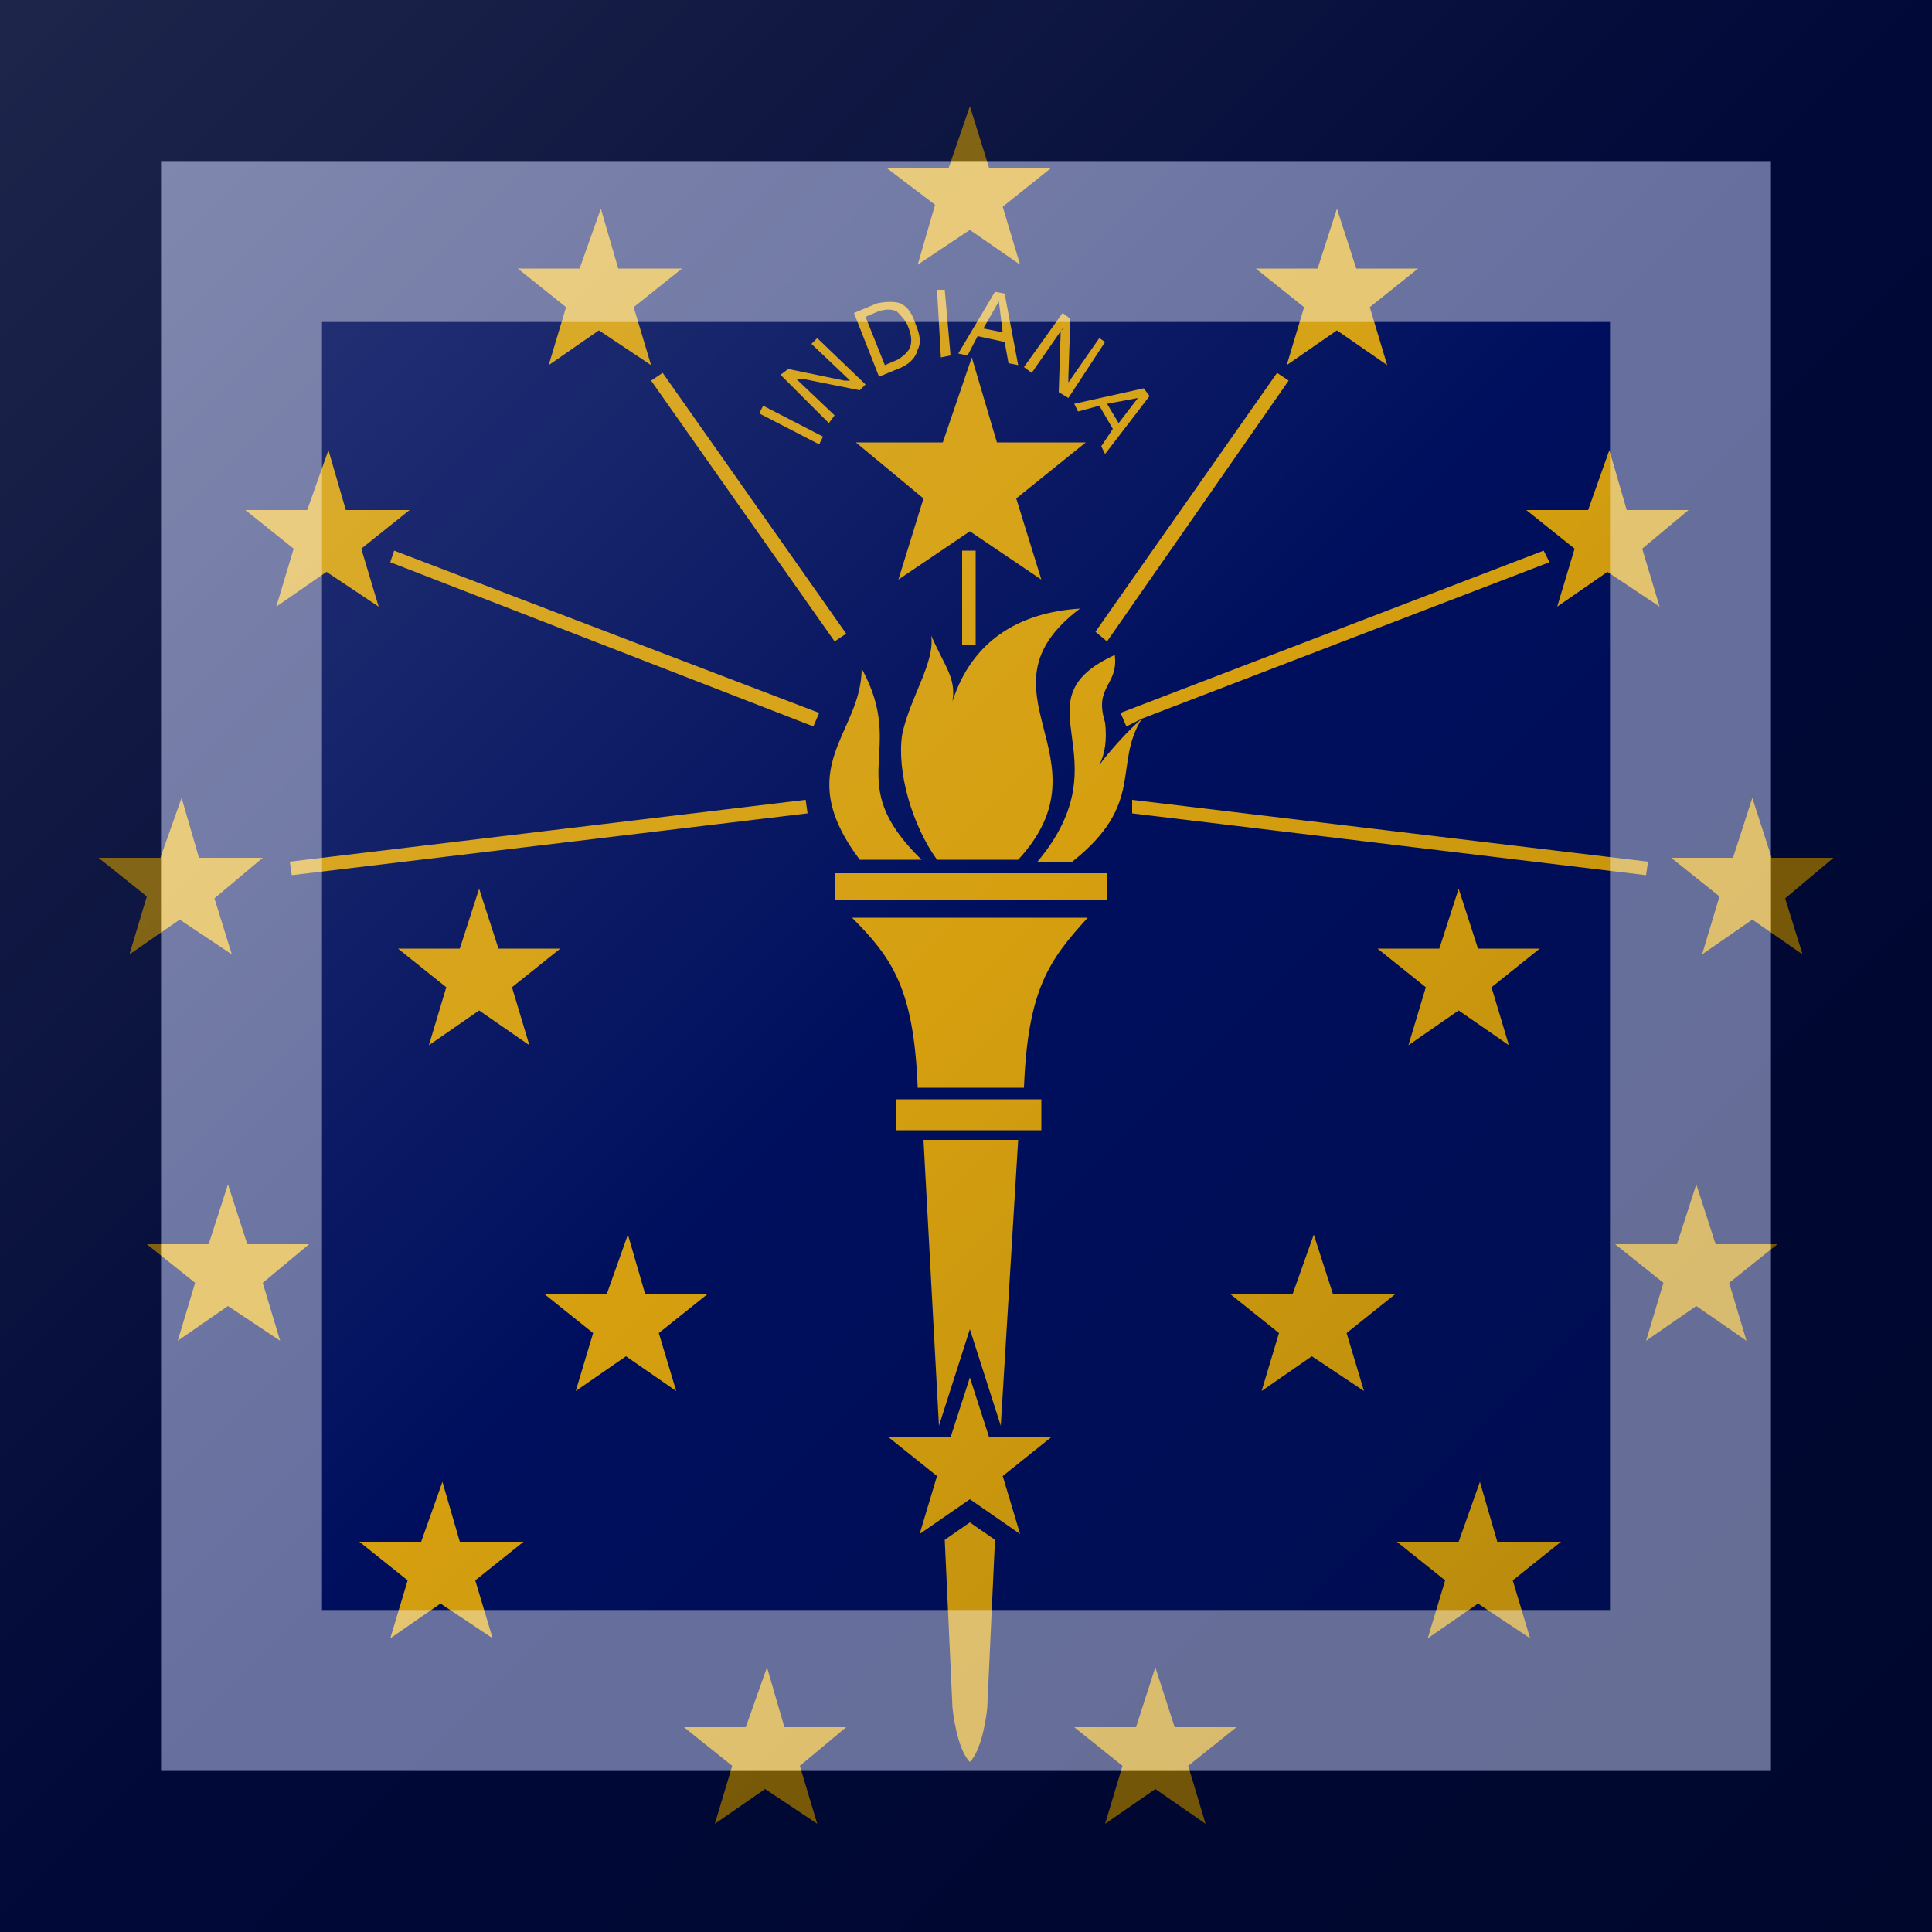 <?xml version="1.0"?>
<svg xmlns="http://www.w3.org/2000/svg" xmlns:xlink="http://www.w3.org/1999/xlink" version="1.1" width="360" height="360" viewBox="0 0 360 360">
<!-- Generated by Kreative Vexillo v1.0 -->
<style>
.blue{fill:rgb(0,15,93);}
.gold{fill:rgb(213,159,15);}
</style>
<defs>
<path id="seal" d="M 0.175 -0.341 L 0.15 -0.361 L 0.182 -0.361 L 0.192 -0.392 L 0.202 -0.361 L 0.234 -0.361 L 0.209 -0.341 L 0.218 -0.311 L 0.192 -0.329 L 0.166 -0.311 L 0.175 -0.341 Z M 0.306 -0.186 L 0.332 -0.204 L 0.359 -0.186 L 0.35 -0.216 L 0.374 -0.236 L 0.342 -0.236 L 0.333 -0.267 L 0.322 -0.236 L 0.29 -0.236 L 0.315 -0.216 L 0.306 -0.186 Z M 0.449 -0.056 L 0.417 -0.056 L 0.407 -0.087 L 0.397 -0.056 L 0.365 -0.056 L 0.39 -0.036 L 0.381 -0.006 L 0.407 -0.024 L 0.433 -0.006 L 0.424 -0.035 L 0.449 -0.056 Z M 0.265 -0.009 L 0.255 -0.04 L 0.245 -0.009 L 0.213 -0.009 L 0.238 0.011 L 0.229 0.041 L 0.255 0.023 L 0.281 0.041 L 0.272 0.011 L 0.297 -0.009 L 0.265 -0.009 Z M 0.388 0.144 L 0.378 0.113 L 0.368 0.144 L 0.336 0.144 L 0.361 0.164 L 0.352 0.194 L 0.378 0.176 L 0.404 0.194 L 0.395 0.164 L 0.42 0.144 L 0.388 0.144 Z M 0.275 0.298 L 0.266 0.267 L 0.255 0.298 L 0.223 0.298 L 0.248 0.318 L 0.239 0.348 L 0.265 0.33 L 0.292 0.348 L 0.283 0.318 L 0.308 0.298 L 0.275 0.298 Z M 0.19 0.17 L 0.18 0.139 L 0.169 0.17 L 0.137 0.17 L 0.162 0.19 L 0.153 0.22 L 0.179 0.202 L 0.206 0.22 L 0.197 0.19 L 0.222 0.17 L 0.19 0.17 Z M 0.108 0.394 L 0.098 0.363 L 0.088 0.394 L 0.056 0.394 L 0.081 0.414 L 0.072 0.444 L 0.098 0.426 L 0.124 0.444 L 0.115 0.414 L 0.14 0.394 L 0.108 0.394 Z M -0.094 0.394 L -0.103 0.363 L -0.114 0.394 L -0.146 0.394 L -0.121 0.414 L -0.13 0.444 L -0.104 0.426 L -0.077 0.444 L -0.086 0.414 L -0.062 0.394 L -0.094 0.394 Z M -0.134 0.17 L -0.166 0.17 L -0.175 0.139 L -0.186 0.17 L -0.218 0.17 L -0.193 0.19 L -0.202 0.22 L -0.176 0.202 L -0.15 0.22 L -0.159 0.19 L -0.134 0.17 Z M -0.262 0.298 L -0.271 0.267 L -0.282 0.298 L -0.314 0.298 L -0.289 0.318 L -0.298 0.348 L -0.272 0.33 L -0.245 0.348 L -0.254 0.318 L -0.229 0.298 L -0.262 0.298 Z M -0.372 0.144 L -0.382 0.113 L -0.392 0.144 L -0.424 0.144 L -0.399 0.164 L -0.408 0.194 L -0.382 0.176 L -0.355 0.194 L -0.364 0.164 L -0.34 0.144 L -0.372 0.144 Z M -0.407 -0.024 L -0.38 -0.006 L -0.389 -0.035 L -0.364 -0.056 L -0.397 -0.056 L -0.406 -0.087 L -0.417 -0.056 L -0.449 -0.056 L -0.424 -0.036 L -0.433 -0.006 L -0.407 -0.024 Z M -0.21 -0.009 L -0.242 -0.009 L -0.252 -0.04 L -0.262 -0.009 L -0.294 -0.009 L -0.269 0.011 L -0.278 0.041 L -0.252 0.023 L -0.226 0.041 L -0.235 0.011 L -0.21 -0.009 Z M -0.357 -0.186 L -0.331 -0.204 L -0.304 -0.186 L -0.313 -0.216 L -0.288 -0.236 L -0.321 -0.236 L -0.33 -0.267 L -0.341 -0.236 L -0.373 -0.236 L -0.348 -0.216 L -0.357 -0.186 Z M -0.216 -0.311 L -0.19 -0.329 L -0.163 -0.311 L -0.172 -0.341 L -0.147 -0.361 L -0.18 -0.361 L -0.189 -0.392 L -0.2 -0.361 L -0.232 -0.361 L -0.207 -0.341 L -0.216 -0.311 Z M -0.025 -0.363 L 0.002 -0.381 L 0.028 -0.363 L 0.019 -0.393 L 0.044 -0.413 L 0.012 -0.413 L 0.002 -0.445 L -0.009 -0.413 L -0.041 -0.413 L -0.016 -0.394 L -0.025 -0.363 Z M 0.161 -0.307 L 0.067 -0.173 L 0.073 -0.168 L 0.167 -0.303 L 0.161 -0.307 Z M 0.302 -0.209 L 0.299 -0.215 L 0.08 -0.131 L 0.083 -0.124 L 0.091 -0.128 C 0.085 -0.123 0.074 -0.111 0.069 -0.104 C 0.072 -0.11 0.073 -0.117 0.072 -0.126 C 0.066 -0.145 0.079 -0.145 0.077 -0.161 C 0.025 -0.137 0.083 -0.109 0.037 -0.054 L 0.037 -0.054 L 0.055 -0.054 C 0.093 -0.084 0.076 -0.104 0.091 -0.128 L 0.302 -0.209 Z M 0.353 -0.054 L 0.086 -0.086 L 0.086 -0.079 L 0.352 -0.047 L 0.353 -0.054 Z M 0.012 0.244 L 0.002 0.213 L -0.008 0.244 L -0.04 0.244 L -0.015 0.264 L -0.024 0.294 L 0.002 0.276 L 0.028 0.294 L 0.019 0.264 L 0.044 0.244 L 0.012 0.244 Z M -0.022 -0.242 L -0.035 -0.2 L 0.002 -0.225 L 0.039 -0.2 L 0.026 -0.242 L 0.062 -0.271 L 0.016 -0.271 L 0.003 -0.315 L -0.012 -0.271 L -0.057 -0.271 L -0.022 -0.242 Z M -0.055 -0.055 L -0.023 -0.055 C -0.065 -0.096 -0.03 -0.11 -0.054 -0.154 C -0.054 -0.12 -0.091 -0.103 -0.055 -0.055 C -0.055 -0.055 -0.055 -0.055 -0.055 -0.055 Z M 0.059 -0.185 C 0.027 -0.183 0.003 -0.168 -0.007 -0.137 C -0.005 -0.149 -0.011 -0.155 -0.018 -0.171 C -0.016 -0.157 -0.029 -0.139 -0.033 -0.12 C -0.036 -0.101 -0.028 -0.073 -0.015 -0.055 L 0.027 -0.055 C 0.076 -0.108 0.002 -0.142 0.059 -0.185 Z M 0.03 0.063 C 0.032 0.012 0.043 -0.003 0.063 -0.025 C 0.023 -0.025 -0.022 -0.025 -0.059 -0.025 C -0.038 -0.004 -0.027 0.012 -0.025 0.063 C -0.007 0.063 0.011 0.063 0.03 0.063 Z M 0.002 0.188 L 0.018 0.238 L 0.027 0.09 C 0.01 0.09 -0.006 0.09 -0.022 0.09 L -0.014 0.238 L 0.002 0.188 Z M -0.011 0.297 L -0.007 0.384 C -0.007 0.384 -0.005 0.405 0.002 0.412 L 0.002 0.412 C 0.009 0.405 0.011 0.384 0.011 0.384 L 0.015 0.297 L 0.002 0.288 L -0.011 0.297 Z M 0.073 -0.048 L -0.068 -0.048 L -0.068 -0.034 L 0.073 -0.034 L 0.073 -0.048 Z M 0.039 0.069 L -0.036 0.069 L -0.036 0.085 L 0.039 0.085 L 0.039 0.069 Z M -0.349 -0.047 L -0.082 -0.079 L -0.083 -0.086 L -0.35 -0.054 L -0.349 -0.047 Z M -0.076 -0.131 L -0.296 -0.215 L -0.298 -0.209 L -0.079 -0.124 L -0.076 -0.131 Z M -0.062 -0.172 L -0.157 -0.307 L -0.163 -0.303 L -0.068 -0.168 L -0.062 -0.172 Z M -0.002 -0.215 L -0.002 -0.166 L 0.005 -0.166 L 0.005 -0.215 L -0.002 -0.215 Z M 0.056 -0.291 L 0.092 -0.299 L 0.095 -0.295 L 0.072 -0.265 L 0.07 -0.269 L 0.076 -0.278 L 0.069 -0.29 L 0.058 -0.287 L 0.056 -0.291 Z M 0.073 -0.291 L 0.079 -0.281 L 0.089 -0.294 L 0.073 -0.291 Z M -0.068 -0.285 L -0.088 -0.304 C -0.088 -0.304 -0.087 -0.304 -0.087 -0.304 C -0.086 -0.304 -0.086 -0.304 -0.085 -0.304 L -0.055 -0.298 L -0.052 -0.301 L -0.077 -0.325 L -0.08 -0.322 L -0.06 -0.303 C -0.06 -0.303 -0.061 -0.303 -0.061 -0.303 C -0.062 -0.303 -0.062 -0.303 -0.063 -0.303 L -0.092 -0.309 L -0.096 -0.306 L -0.071 -0.281 L -0.068 -0.285 Z M 0.034 -0.307 L 0.05 -0.33 C 0.05 -0.33 0.05 -0.329 0.049 -0.329 C 0.049 -0.328 0.049 -0.328 0.049 -0.328 L 0.048 -0.297 L 0.053 -0.294 L 0.072 -0.323 L 0.069 -0.325 L 0.053 -0.302 C 0.053 -0.302 0.053 -0.303 0.053 -0.304 C 0.053 -0.304 0.053 -0.305 0.053 -0.305 L 0.054 -0.335 L 0.05 -0.338 L 0.03 -0.31 L 0.034 -0.307 Z M -0.045 -0.305 L -0.058 -0.338 L -0.046 -0.343 C -0.041 -0.344 -0.037 -0.344 -0.034 -0.343 C -0.03 -0.341 -0.028 -0.338 -0.026 -0.332 C -0.024 -0.327 -0.023 -0.323 -0.025 -0.319 C -0.026 -0.315 -0.029 -0.312 -0.033 -0.31 L -0.045 -0.305 Z M -0.052 -0.336 L -0.042 -0.311 L -0.035 -0.314 C -0.032 -0.316 -0.03 -0.318 -0.029 -0.32 C -0.028 -0.323 -0.028 -0.326 -0.03 -0.331 C -0.031 -0.334 -0.034 -0.337 -0.036 -0.339 C -0.039 -0.34 -0.041 -0.34 -0.045 -0.339 L -0.052 -0.336 Z M -0.074 -0.274 L -0.105 -0.29 L -0.107 -0.286 L -0.076 -0.27 L -0.074 -0.274 Z M 0.006 -0.326 L 8.0000004E-4 -0.316 L -0.004 -0.317 L 0.015 -0.349 L 0.02 -0.348 L 0.027 -0.311 L 0.022 -0.312 L 0.02 -0.323 L 0.006 -0.326 Z M 0.009 -0.33 L 0.019 -0.328 L 0.017 -0.344 L 0.009 -0.33 Z M -0.011 -0.35 L -0.015 -0.35 L -0.013 -0.315 L -0.008 -0.316 L -0.011 -0.35 Z"/>
<linearGradient id="glaze" x1="0%" y1="0%" x2="100%" y2="100%">
<stop offset="0%" stop-color="rgb(255,255,255)" stop-opacity="0.2"/>
<stop offset="49.999%" stop-color="rgb(255,255,255)" stop-opacity="0.0"/>
<stop offset="50.001%" stop-color="rgb(0,0,0)" stop-opacity="0.0"/>
<stop offset="100%" stop-color="rgb(0,0,0)" stop-opacity="0.2"/>
</linearGradient>
</defs>
<g>
<rect x="0" y="0" width="360" height="360" class="blue"/>
<use xlink:href="#seal" transform="translate(180 180) scale(360 360) rotate(0)" class="gold"/>
</g>
<g>
<rect x="0" y="0" width="360" height="360" fill="url(#glaze)"/>
<path d="M 30 30 L 330 30 L 330 330 L 30 330 Z M 60 60 L 60 300 L 300 300 L 300 60 Z" fill="rgb(255,255,255)" opacity="0.4"/>
<path d="M 0 0 L 360 0 L 360 360 L 0 360 Z M 30 30 L 30 330 L 330 330 L 330 30 Z" fill="rgb(0,0,0)" opacity="0.4"/>
</g>
</svg>
